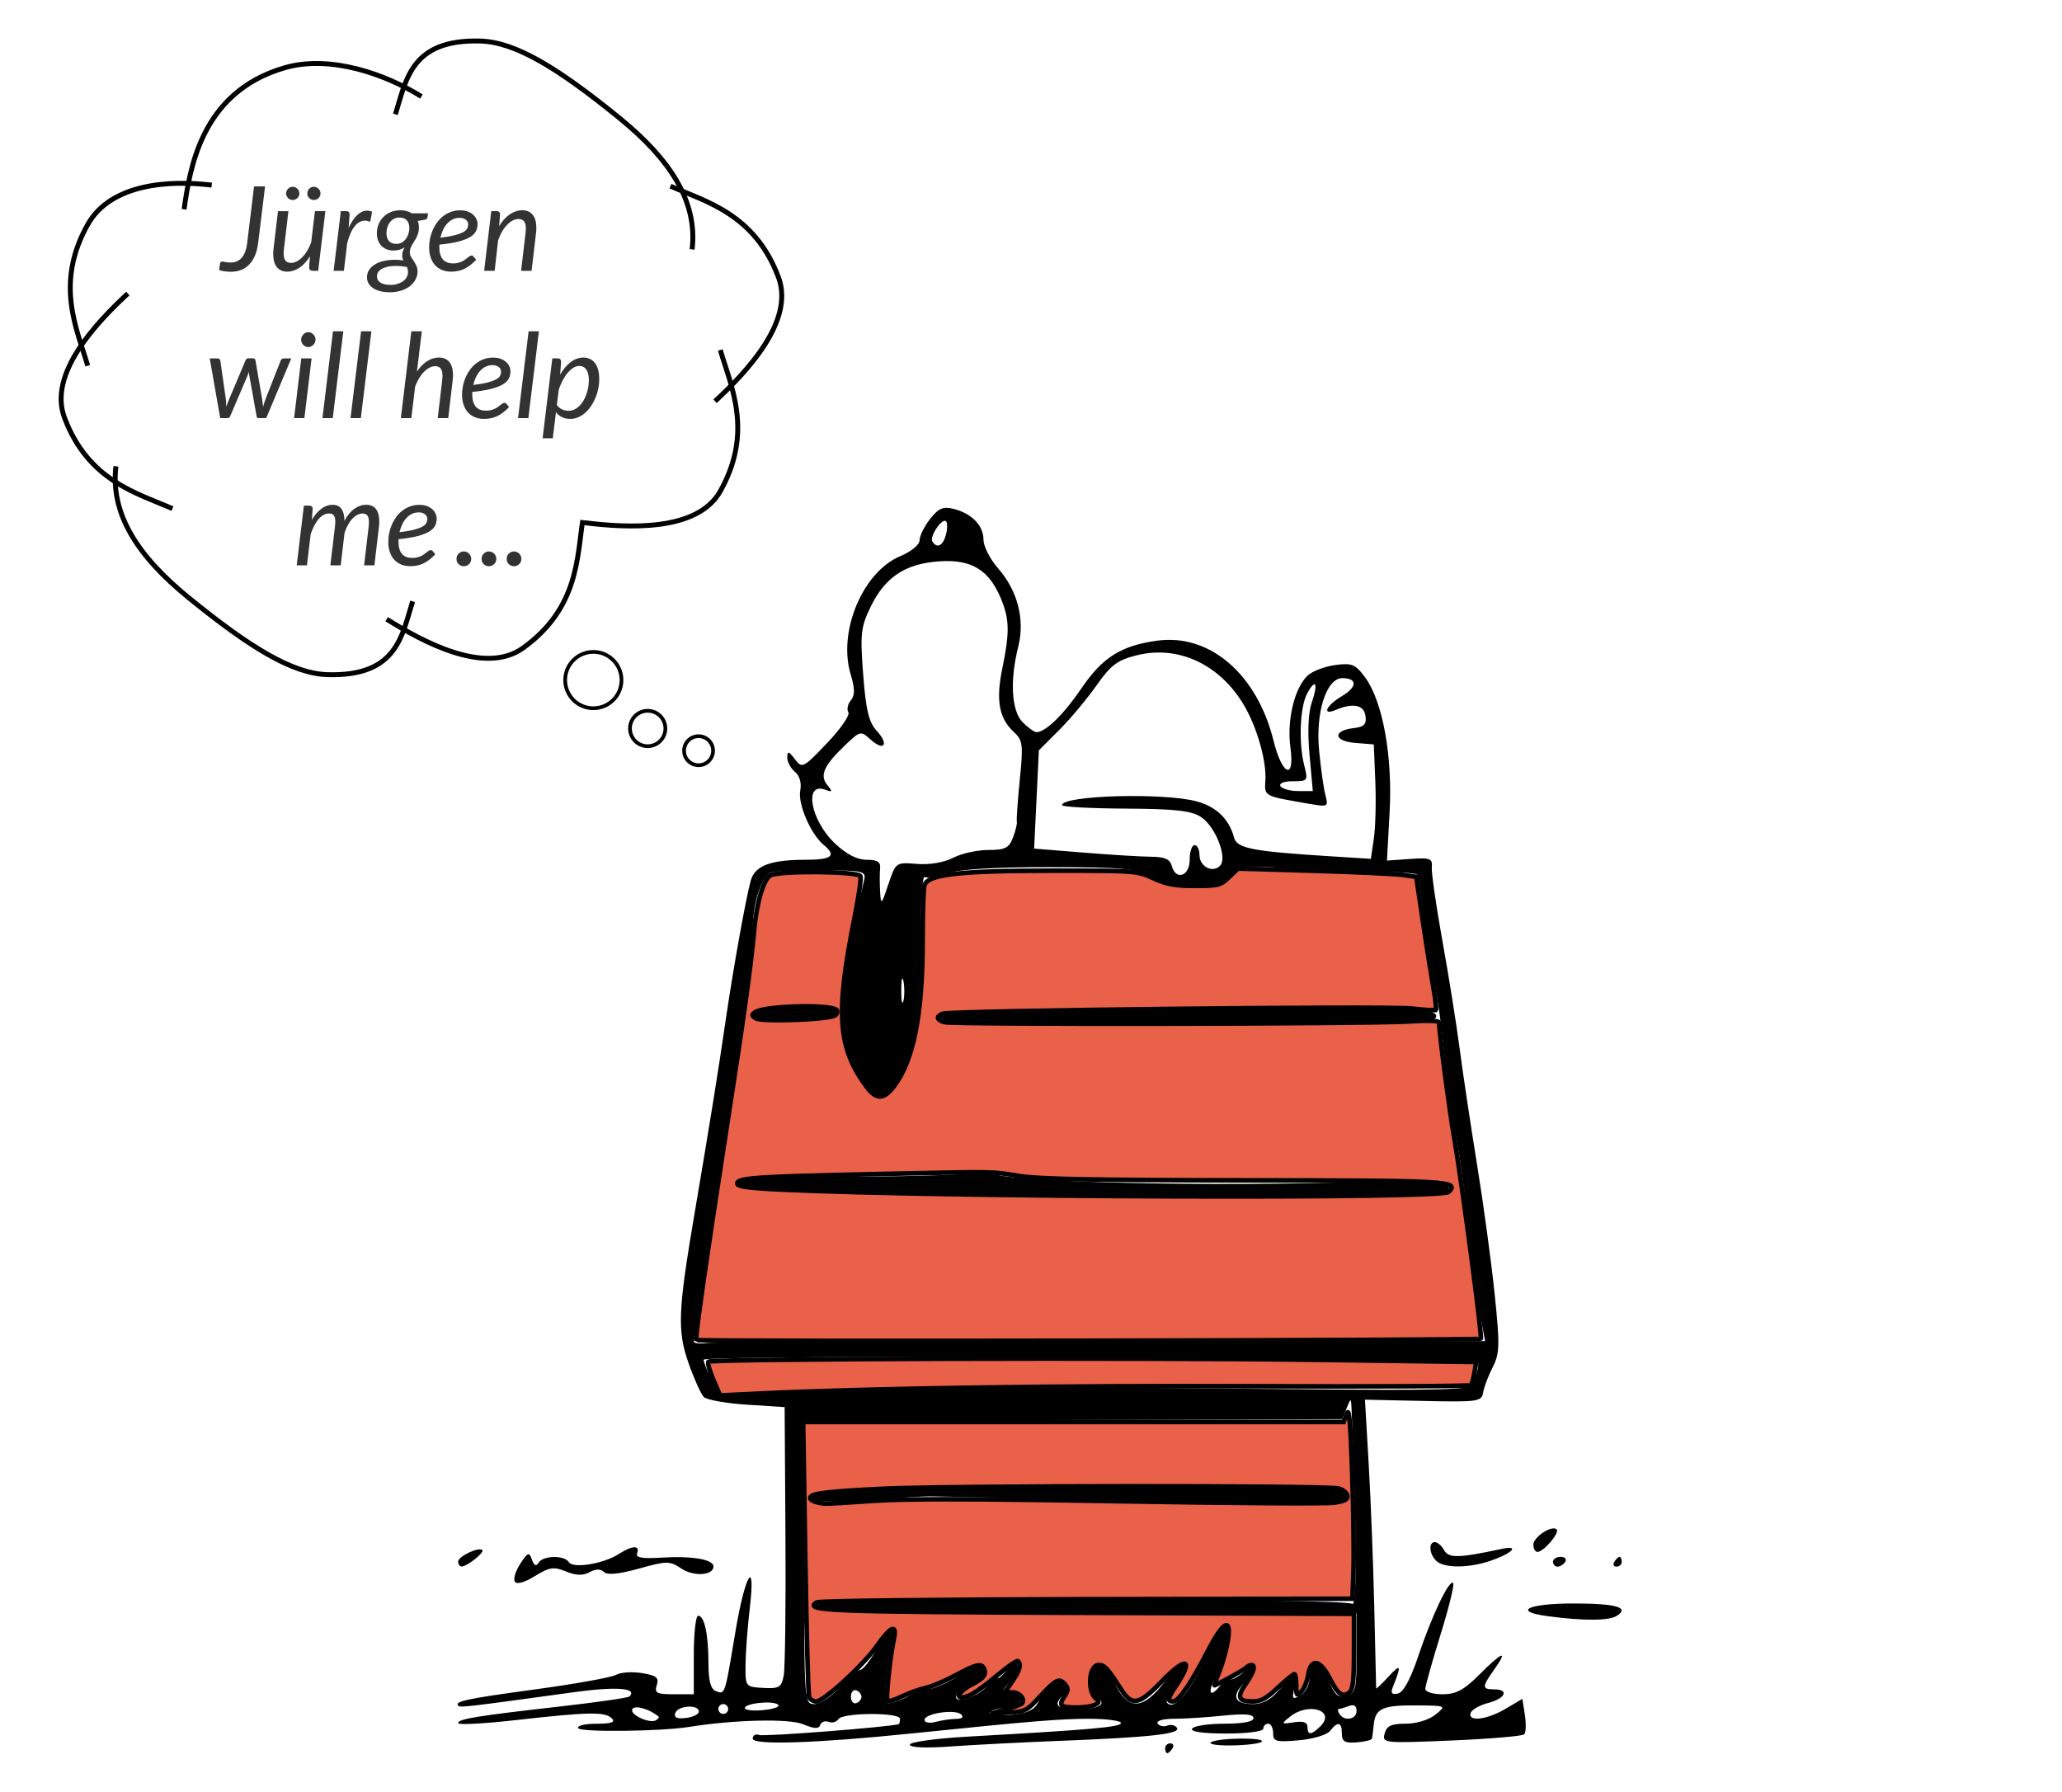 <svg width="840" height="730" viewBox="0 0 222.25 193.146" xmlns="http://www.w3.org/2000/svg"><g style="display:inline"><path style="display:inline;fill:#000;stroke-width:.529" d="M125.581 188.465c0-.291.252-.529.56-.529s.413.238.233.529c-.18.291-.432.529-.56.529s-.233-.238-.233-.529zm-27.517-.389c0-.284 2.787-.671 6.218-.864 13.38-.752 16.536-1.032 16.536-1.469 0-.249-1.539-.454-3.421-.454-3.177 0-6.134.244-19.334 1.598-10.142 1.04-16.933 1.257-16.933.542 0-.366.316-.544.701-.396.513.197 14.091-.86 15.041-1.171.073-.024.132-.281.132-.572 0-.714-6.194-.68-6.637.036-.192.311-.667.443-1.055.294-.388-.149-.797.001-.907.333-.148.443-.643.421-1.853-.08-1.52-.63-7.431-.489-12.302.293-3.017.484-11.659.582-11.935.136-.164-.265.716-.483 1.955-.483 1.639 0 2.095-.159 1.672-.582-.727-.727-2.511-.694-10.345.191-3.42.386-6.218.534-6.218.328 0-.455 1.878-.762 11.086-1.809 3.914-.445 7.232-.925 7.373-1.065.92-.92-1.396-1.096-6.023-.457-11.205 1.546-12.177 1.661-12.391 1.472-.541-.478.762-.76 8.187-1.77 4.35-.592 8.304-1.301 8.787-1.577.483-.276 1.739-.362 2.791-.191 1.566.254 1.856.49 1.6 1.297-.271.853-.021.987 1.839.987h2.152v-4.233c0-2.328.21-4.233.467-4.233.674 0 1.105 1.974 1.113 5.103.005 1.956.236 2.809.821 3.034.967.371.945.437 2.061-6.282 1.048-6.315 2.239-8.326 1.569-2.648-.241 2.037-.446 4.776-.456 6.085-.019 2.371-.01 2.382 1.909 2.488 1.709.095 1.959-.055 2.205-1.323.153-.787.238-7.621.189-15.188l-.088-13.758-4.077-.265c-2.242-.146-4.328-.517-4.635-.825-.307-.308-1.047-1.952-1.645-3.654-1.228-3.494-1.143-5.61.651-16.159 1.637-9.628 2.539-15.228 3.325-20.638.816-5.618 2.208-13.377 2.738-15.254.44-1.558 2.145-2.208 5.794-2.208 2.962 0 3.49-.419 2.044-1.62-1.385-1.15-2.788-4.403-2.514-5.833.16-.838-.058-1.604-.58-2.037-.46-.382-.829-1.082-.819-1.555.014-.713.155-.679.821.197.781 1.028.881.978 3.456-1.716 1.459-1.526 2.497-3.024 2.308-3.33-.189-.306-.07-.886.264-1.288.458-.552.452-1.25-.022-2.835-1.379-4.603 1.316-11.016 5.34-12.706 1.205-.506 2.095-1.242 2.098-1.734.003-.47.513-1.5 1.133-2.289.901-1.145 1.407-1.365 2.514-1.088 1.961.489 3.238 1.798 3.238 3.318 0 .717.704 2.106 1.565 3.086 2.118 2.412 2.921 5.527 2.181 8.462-.924 3.669-.729 6.935.487 8.151.582.582 1.243 1.058 1.47 1.058.991 0 2.92-1.876 4.85-4.718 2.273-3.347 4.283-4.612 8.175-5.146 5.658-.776 10.758 3.608 12.53 10.77.933 3.773 2.319 4.342 1.825.749-.405-2.947.45-6.48 1.883-7.777.515-.466 1.848-.968 2.962-1.117 1.789-.238 2.163-.083 3.2 1.324 1.904 2.584 2.981 8.501 2.647 14.547l-.287 5.213 2.466-.176c2.197-.157 2.455-.061 2.368.882-.054.582.46 4.154 1.143 7.938.683 3.784 1.52 9.022 1.861 11.642.341 2.619 1.181 8.215 1.867 12.435.686 4.22 1.54 10.497 1.898 13.948.577 5.566.554 6.463-.202 7.938-.469.914-.933 2.138-1.031 2.72-.168.998-.536 1.051-6.46.923l-6.281-.136.408 7.015c.224 3.858.494 10.825.599 15.482.105 4.657.195 8.539.2 8.628.005.089.626-.506 1.379-1.323 1.299-1.409 1.374-1.186.405 1.215-.246.609-.088.795.56.661.59-.122 1.354-1.529 2.208-4.071 1.473-4.381 3.328-8.265 3.748-7.844.154.154-.458 2.655-1.36 5.558-.902 2.903-1.64 5.538-1.64 5.857 0 .318.833.579 1.852.579 1.455 0 2.306-.454 3.969-2.117 2.494-2.494 3.154-2.73 1.624-.58-1.359 1.908-1.363 2.167-.036 2.167 1.658 0 1.239.981-.625 1.464-.926.24-1.779.723-1.896 1.073-.331.993 1.736.753 3.752-.437l1.82-1.074.27 1.735c.149.954.117 1.893-.07 2.086-.187.193-3.712.493-7.832.666-7.318.308-7.486.29-7.214-.748.216-.828.72-1.063 2.274-1.063 1.149 0 2.506-.413 3.197-.972 1.197-.969 1.191-.972-1.985-1.002-3.676-.035-4.479.319-4.656 2.049-.07.687-.158 1.377-.195 1.533-.037.156-.782.339-1.655.405-1.279.098-1.587-.086-1.587-.946 0-1.259-.45-1.364-1.265-.296-.328.431-1.812.88-3.366 1.018-2.474.22-2.778.135-2.778-.771 0-.56-.238-1.018-.529-1.018s-.529.238-.529.529c0 .306-1.686.529-4.0.529-2.532 0-3.88-.194-3.673-.529.18-.291 1.742-.529 3.471-.529 2.004 0 3.144-.219 3.144-.605 0-.425-.968-.503-3.253-.265-1.789.187-4.184.34-5.323.34-1.182 0-1.936.217-1.758.506.172.278.638.381 1.036.229.398-.153.87-.041 1.049.249.402.65-2.889 1.014-12.654 1.397-4.075.16-9.373.432-11.774.605-2.688.194-4.366.117-4.366-.199zm44.257-1.988c1.695-1.695-1.29-2.631-3.278-1.028-.986.795-.969.819.428.603.986-.153 1.455.007 1.455.494 0 .932.414.912 1.394-.069zm-71.342-1.044c-.969-.809-2.537-1.26-2.815-.809-.359.581 1.845 1.622 2.551 1.205.238-.14.357-.318.265-.395zm32.085.253c.628-.004.835-.192.529-.48-.644-.605-3.942-.108-3.942.594 0 .292.535.387 1.191.212.655-.175 1.655-.322 2.223-.326zm-27.738-.801c-.025-.792-2.273-.639-2.544.173-.164.491.187.65 1.163.529.768-.095 1.39-.411 1.381-.702zm36.594-.983c.849-1.595 2.173-2.494 2.786-1.892.317.311.268.728-.132 1.129-1.119 1.119-.691 1.482 1.746 1.482 2.236 0 3.051-.582 1.852-1.323-.291-.18-.529-1.027-.529-1.883 0-2.227 1.375-1.992 2.51.428 1.398 2.979 3.074 2.918 5.406-.197 1.983-2.648 2.968-2.323 1.063.352-.637.894-1.001 1.782-.81 1.973.76.76 2.238-.905 4.001-4.504 1.019-2.08 2.041-3.796 2.273-3.812.58-.041-.131 3.609-1.06 5.443-.861 1.699-.648 2.373.364 1.154.368-.444.919-.807 1.224-.807.305 0 .99-.394 1.523-.876 1.323-1.198 1.228-.132-.118 1.312-1.323 1.42-.941 2.21 1.07 2.21 1.027 0 1.936-.507 2.845-1.587 1.643-1.953 2.058-2.004 1.604-.197-.31 1.237-.241 1.33.629.843.571-.32.988-1.155 1-2.006.033-2.225 1.075-2.094 1.996.251.676 1.722 1.023 2.045 1.938 1.806 1.019-.266 1.115-.664 1.115-4.62v-4.328l-18.653-.014c-32.657-.024-40.309-.189-39.642-.857.67-.67 56.758-.762 57.838-.094.515.318.477-8.323-.093-21.212-.043-.982-.081-.974-.52.119l-.474 1.177-18.411.063c-10.126.035-23.185.066-29.02.069l-10.609.006.026 15.291c.026 15.148.036 15.291 1.131 15.291.608 0 1.864-.833 2.791-1.852.927-1.019 1.902-1.852 2.168-1.852.265 0 1.018-.953 1.672-2.117 1.177-2.094 2.511-2.978 1.796-1.191-.204.509-.503 2.323-.665 4.029-.292 3.081-.285 3.101.975 2.719.698-.212 1.496-.596 1.772-.854.276-.258.991-.471 1.587-.472.597-.002 2.037-.589 3.201-1.306 2.469-1.521 2.91-1.608 2.91-.579 0 .417-.455.902-1.011 1.079-.556.176-1.299.669-1.652 1.094-1.154 1.39 1.51.916 2.951-.526.714-.714 1.299-1.164 1.299-1 0 .165.468-.263 1.041-.95.837-1.005 1.044-1.075 1.058-.361.01.489-.34 1.245-.776 1.682-1.072 1.072-.999 1.399.309 1.399 1.759 0 .866 1.303-1.021 1.489-.929.092-1.583.338-1.454.547.129.209 1.211.287 2.403.174 1.543-.147 2.342-.534 2.772-1.341zm-24.44-21.934c0-.891 9.63-1.262 33.922-1.306 22.176-.04 23.502.01 23.675.905.174.904-.845.929-21.96.548-12.179-.22-22.5-.408-22.937-.419-.437-.011-3.473.162-6.747.385-3.796.258-5.953.217-5.953-.112zm58.738 22.86c0-.558-.288-.74-.837-.529-.46.177-.951.321-1.09.321-.139 0-.105.238.074.529.521.843 1.852.612 1.852-.321zm-67.733-.208c0-.291-.238-.529-.529-.529-.291 0-.529.238-.529.529s.238.529.529.529c.291 0 .529-.238.529-.529zm5.338-.5c-.737-.455-3.828-.053-3.513.457.125.202 1.101.265 2.17.141 1.069-.125 1.673-.394 1.343-.598zm9.029-.822c0-.276-.256-.588-.569-.692-.313-.104-.569.207-.569.692 0 .485.256.797.569.692.313-.104.569-.416.569-.692zm20.558-33.335c4.511.002 16.529.085 26.705.185 15.194.149 18.538.054 18.695-.532.105-.393.285-1.014.4-1.381.115-.367.155-.836.09-1.042-.169-.539-83.462-.764-83.462-.226 0 .247.391 1.233.869 2.191l.869 1.742 13.815-.47c7.599-.258 17.506-.469 22.018-.467zm5.469-5.005 41.187-.002-.273-1.467c-.282-1.513-.935-6.406-1.963-14.696-.325-2.619-.796-5.596-1.047-6.615-.251-1.019-.59-3.162-.752-4.763-.714-7.022-.972-8.938-1.657-12.288-.4-1.956-.875-5.052-1.055-6.879-.181-1.827-.444-3.441-.584-3.587-.141-.146-2.319-.295-4.841-.332-2.522-.037-6.832-.206-9.578-.375-4.456-.275-5.066-.203-5.675.667-1.152 1.645-4.827 1.86-7.881.462-2.39-1.095-3.403-1.201-11.614-1.212-5.921-.008-9.686.219-11.015.663-1.111.372-2.222.55-2.469.398-.247-.153-.445 2.879-.438 6.737.006 3.858-.094 7.373-.224 7.809-.13.437-.424 1.746-.653 2.91-.621 3.146-2.335 6.052-3.585 6.077-1.083.022-3.531-4.482-3.858-7.1-.307-2.459.707-9.797 2.21-15.985.265-1.09.1-1.134-4.398-1.177-2.57-.025-5.082.082-5.582.237-1.032.32-1.994 3.258-1.998 6.108-.003 1.913-1.699 13.846-3.751 26.392-.971 5.937-2.586 17.179-2.598 18.077-.002.193.65.258 1.451.146.8-.113 19.989-.205 42.643-.206zm-20.285-16.007c-10.332-.284-18.885-.614-19.006-.734-.752-.742 1.829-.941 12.794-.988 6.763-.029 12.59-.235 12.947-.459.358-.224 1.078-.178 1.602.102 1.833.981 23.725 1.475 40.187.908 5.954-.205 8.682-.118 8.931.286.198.32.113.733-.187.919-.885.547-36.922.525-57.268-.034zm4.895-18.299c-1.237-.097-2.249-.4-2.249-.674 0-.292 3.67-.5 8.864-.502 4.875-.002 16.603-.138 26.061-.302 16.048-.279 19.6-.068 18.437 1.095-.334.334-47.237.686-51.113.384zm-22.357-.708c0-.51 2.992-.994 6.152-.994 3.036 0 4.013.997 1.124 1.148-4.173.218-7.276.152-7.276-.154zm16.249-3.766c-.127-.658-.235-.244-.241.92-.006 1.164.098 1.703.23 1.197.132-.506.137-1.458.011-2.117zm1.446-12.659c1.38.11 2.922-.151 3.907-.66.895-.463 2.598-.842 3.784-.842 1.821 0 2.235-.209 2.666-1.341.28-.738.467-1.512.414-1.72-.053-.208.091-2.245.32-4.526.383-3.814.328-4.23-.685-5.174-1.562-1.455-1.904-3.405-1.198-6.823.805-3.896.774-5.302-.167-7.554-1.287-3.081-3.2-4.223-6.663-3.975-3.665.262-5.816 1.701-7.383 4.939-1.042 2.152-1.121 2.885-.785 7.272.296 3.854.604 5.128 1.468 6.067 1.357 1.474.786 2.249-.68.923-1.045-.946-1.11-.932-2.695.577-2.323 2.21-2.811 3.285-1.966 4.324.6.738.571.811-.211.518-2.351-.881-1.596 3.302 1.046 5.793 1.235 1.164 2.385 1.757 3.41 1.757 1.156 0 1.523.234 1.453.926-.052.509-.052 1.64-.001 2.514.087 1.482.146 1.43.89-.795.796-2.381.798-2.382 3.076-2.201zm29.4-.444c0-.873.238-1.587.529-1.587s.529.484.529 1.075c0 1.239 1.397 1.973 2.209 1.161.841-.841-.477-4.233-2.042-5.259-1.047-.686-2.761-.877-8.153-.907-3.755-.021-6.828-.187-6.829-.369-.005-1.066 11.048-1.371 14.542-.401 2.114.587 3.463 1.9 4.001 3.896.314 1.166 1.96 1.484 10.403 2.015l4.341.273.322-2.197c.177-1.208.248-3.983.157-6.166l-.165-3.969-2.017-.166c-2.32-.191-2.433-1.324-.159-1.592 1.144-.135 1.412-.411 1.282-1.323-.169-1.19-1.351-1.425-3.207-.638-1.547.656-1.034-.487.671-1.494 1.659-.98 1.679-1.931.04-1.931-1.716 0-2.9 3.686-2.504 7.797.189 1.969.498 4.149.687 4.845.329 1.215.262 1.251-1.723.908-5.018-.867-4.857-.778-4.752-2.598.108-1.89-.757-5.13-1.997-7.475-2.51-4.749-7.184-7.103-11.822-5.955-2.134.528-2.819 1.038-4.389 3.27-1.023 1.454-2.838 3.62-4.034 4.814l-2.174 2.171-.255 5.298-.255 5.298 5.34.432c2.937.238 6.218.439 7.291.446 1.425.01 2.018.27 2.199.965.429 1.642 1.935 1.146 1.935-.637zm12.918-11.329c-.225-2.481-.135-4.553.245-5.642.722-2.071.411-2.653-.505-.943-.775 1.449-.932 5.304-.313 7.727.426 1.668.389 1.72-1.222 1.72-.972 0-1.525.219-1.334.529.18.291 1.037.529 1.905.529h1.578zm-39.194-23.705c.168-.642.176-1.297.018-1.454-.415-.415-1.807 1.634-1.475 2.171.495.8 1.143.481 1.457-.716zm28.576 130.16c.765-.487 5.944-.534 5.46-.05-.195.195-1.641.374-3.213.397-1.572.023-2.583-.133-2.247-.347zm36.33-13.581c-3.905-.52-2.205-1.376 2.735-1.376 4.61 0 6.102.43 4.658 1.344-.837.529-3.574.541-7.393.032zm-111.37-3.725c-.181-.292.085-1.162.59-1.933.816-1.245.956-1.295 1.254-.447.232.662.454.763.722.329.486-.786 2.788-.821 3.264-.05.442.715 3.737.175 5.376-.88 1.446-.931 2.318-.972 1.98-.093-.19.493.495.615 2.69.479 3.225-.2 5.536.197 5.536.951 0 .978-2.093 1.124-3.443.239-1.294-.848-1.565-.848-4.603-.003-2.152.598-3.405.721-3.757.368-.353-.353-.871-.346-1.554.019-.725.388-1.47.364-2.544-.081-1.306-.541-1.775-.471-3.35.502-1.116.69-1.959.924-2.159.6zm-6.105-2.166c0-.563 2.204-1.61 2.607-1.239.261.241-1.617 1.743-2.21 1.768-.218.009-.397-.229-.397-.529zm105.41-.089c-.758-.758-.84-2.011-.132-2.011.277 0 .723.393.991.872.492.88 1.572.856 6.179-.134 2.08-.447 1.168.492-1.27 1.306-2.34.782-4.968.767-5.768-.034zm12.594.106c0-.291.371-.529.825-.529.454 0 .678.238.498.529-.18.291-.551.529-.825.529-.274 0-.498-.238-.498-.529zm6.615 0c.18-.291.432-.529.56-.529.128 0 .233.238.233.529s-.252.529-.56.529-.413-.238-.233-.529zm-8.731-1.833c0-.834 2.009-2.155 2.512-1.652.356.356-1.406 2.427-2.064 2.427-.246 0-.447-.349-.447-.775z"/><path style="display:inline;fill:#e96149;fill-opacity:1;stroke:#000;stroke-width:.495;-inkscape-stroke:none;stop-color:#000" d="M75.045 144.453c-.138-.228 1.108-8.942 3.237-22.625 1.881-12.088 2.643-17.55 2.99-21.418.282-3.141 1.018-5.643 1.779-6.05.982-.525 9.492-.438 9.698.099.092.239-.201 2.265-.65 4.503-2.076 10.345-1.805 14.042 1.335 18.231 1.022 1.363 1.826 1.346 2.901-.062 2.118-2.777 3.101-7.693 3.108-15.535.002-2.993.088-5.752.189-6.131.327-1.216 3.676-1.603 13.887-1.603 8.907 0 9.025.009 10.806.819 1.452.66 2.321.819 4.481.819 2.501 0 2.745-.062 3.655-.934l.975-.934 8.133.24c4.473.132 8.796.333 9.607.446l1.474.206.679 4.582c.374 2.52.881 5.72 1.127 7.111.246 1.391.383 2.587.303 2.657-.079.07-1.25.002-2.6-.151-2.666-.302-49.655.217-50.545.559-.755.29-.671.68.198.913.978.262 45.64.196 49.938-.074 2.16-.136 3.358-.094 3.359.117.009 1.078 1.103 9.405 1.635 12.444.794 4.534 3.038 21.466 2.867 21.637-.19.19-84.453.329-84.568.139zm81.094-15.964c1.171-1.171.221-1.225-21.923-1.247-16.285-.017-22.192-.128-24.299-.46-3.25-.512-2.186-.498-15.718-.211-12.589.267-14.736.414-14.736 1.011 0 .326 1.139.485 4.666.654 17.637.842 71.232 1.032 72.009.255zm-66.084-19.056c.185-.185.238-.433.119-.552-.643-.643-7.693-.46-8.761.227-.414.266-.412.351.016.655.616.438 8.146.15 8.626-.33zM108.368 184.291c.858-.244 1.65-.534 1.76-.643.425-.425-.23-1.21-1.008-1.21h-.819l.809-1.192c.81-1.194.981-1.801.611-2.171-.109-.109-1.152.611-2.318 1.6-1.166.989-2.497 1.942-2.959 2.117-1.622.617-1.354-.355.337-1.221 1.214-.622 1.54-1.031 1.306-1.641-.258-.672-.876-.538-3.116.676-1.132.613-2.574 1.223-3.204 1.354-.63.131-1.769.541-2.531.911-.762.37-1.474.583-1.584.474-.197-.197.268-4.616.71-6.763.325-1.574-.389-1.236-1.881.891-1.44 2.052-5.703 5.947-6.509 5.947-.319 0-.661-.213-.761-.474-.1-.26-.286-7.039-.414-15.063l-.232-14.59H144.83l.335-.901c.255-.686.394.858.58 6.467.135 4.052.196 8.744.137 10.426l-.107 3.058-28.653.053c-16.042.029-28.852.181-29.104.344-1.428.92 1.181 1.02 29.35 1.125l28.571.106v4.029c0 3.141-.106 4.117-.48 4.428-.737.612-1.227.269-2.13-1.489-1.062-2.069-2.028-2.22-2.33-.363-.112.688-.446 1.493-.742 1.789-.501.501-.539.452-.539-.677 0-.669-.095-1.216-.212-1.216-.116 0-.921.663-1.787 1.474-1.243 1.163-1.816 1.474-2.716 1.474-1.549 0-1.725-.469-.719-1.92.851-1.228 1.08-2.01.588-2.01-.144 0-.402.135-.573.3-.292.282-3.422 2.005-3.422 1.884 0-.031.28-.793.623-1.694.342-.901.727-2.337.856-3.193.372-2.482-.517-2.007-2.147 1.147-1.811 3.502-3.173 5.485-3.767 5.485-.655 0-.599-.318.287-1.643 2.008-3.004 1.136-3.274-1.551-.479-2.416 2.513-3.164 2.653-4.346.813-1.451-2.259-1.782-2.62-2.406-2.62-1.103 0-1.274 2.99-.211 3.681.649.421-.453.893-2.1.899-1.835.006-2.049-.176-1.391-1.18.413-.63.433-.879.107-1.272-.638-.768-.998-.606-2.668 1.202-1.491 1.614-1.65 1.696-3.458 1.803l-1.895.112zm-14.168-22.501c3.322-.236 11.255-.221 26.41.047 11.914.211 22.348.281 23.187.155 1.168-.175 1.502-.354 1.423-.765-.057-.295-.471-.638-.92-.763-1.219-.339-42.115-.317-49.147.026-6.155.301-7.829.515-7.829 1.002 0 .271.734.54 1.637.601.27.018 2.628-.118 5.239-.304zM76.88 148.719c-.405-.941-.64-1.806-.522-1.924.323-.323 46.125-.464 65.606-.202l17.146.231-.186 1.147c-.102.631-.279 1.239-.393 1.352-.114.113-10.619.164-23.346.113-20.853-.083-41.606.223-53.289.787l-4.281.206z"/></g><g style="display:inline"><g aria-label="Jürgen will help me..." style="font-style:italic;font-weight:300;font-size:12.7px;line-height:1.25;font-family:Lato;-inkscape-font-specification:'Lato, Light Italic';text-align:center;letter-spacing:0;text-anchor:middle;display:inline;fill:none;stroke:#000;stroke-width:.529;stop-color:#000" stroke="none"><path d="M25.97 24.662q-.184 1.511-.946 2.318-.756.8-2.013.8-.343 0-.641-.044t-.603-.133l.089-.692q.013-.095.07-.165.064-.07.191-.07.064 0 .146.019.083.013.184.038.108.019.241.038.14.013.318.013.33 0 .622-.108.292-.108.527-.356.235-.248.394-.648.165-.4.235-.984l.743-6.109h1.187zM29.23 21.246l-.483 4.089q-.013.127-.025.241-.006.114-.006.222 0 .521.191.775.197.254.616.254.292 0 .597-.159.311-.159.597-.451.292-.292.54-.705.248-.413.432-.921l.4-3.346h1.124l-.775 6.433h-.559q-.197 0-.305-.089-.108-.089-.108-.273 0-.006.006-.114.006-.108.013-.235.013-.127.019-.235.013-.108.013-.114l.044-.514q-.514.819-1.149 1.245-.635.419-1.308.419-.718 0-1.118-.489-.394-.489-.394-1.403 0-.127.006-.26.006-.133.025-.279l.483-4.089zm1.181-1.905q0 .146-.057.273t-.159.222q-.102.095-.235.152-.127.057-.273.057t-.273-.057q-.127-.057-.222-.152t-.152-.222q-.057-.127-.057-.273t.057-.279q.057-.133.152-.229.095-.102.222-.159.127-.057.273-.057t.273.057q.133.057.235.159.102.095.159.229.057.133.057.279zm2.28 0q0 .146-.057.273t-.159.222q-.095.095-.229.152-.127.057-.273.057t-.279-.057q-.127-.057-.222-.152t-.152-.222q-.057-.127-.057-.273t.057-.279q.057-.133.152-.229.095-.102.222-.159.133-.057.279-.057.146 0 .273.057.133.057.229.159.102.095.159.229.057.133.057.279zM34.105 27.679l.775-6.439h.565q.178 0 .279.083.102.083.102.254 0 .025-.006.076 0 .044-.006.095 0 .051-.006.089v.044l-.089 1.168q.413-.889.921-1.372.514-.483 1.079-.483.267 0 .533.114l-.203 1.086q-.298-.121-.578-.121-.616 0-1.099.603-.483.597-.806 1.816l-.356 2.985zM43.301 23.03q-.006.318-.083.572-.07.254-.178.47-.108.216-.235.406-.127.191-.235.381-.108.191-.184.394-.07.197-.07.432 0 .267.127.483.133.216.286.445.159.229.286.502.133.267.133.635 0 .451-.21.851-.21.406-.597.718-.387.311-.946.489-.552.184-1.245.184-.552 0-1.01-.114-.451-.114-.775-.324-.318-.21-.489-.508-.178-.292-.178-.648 0-.502.26-.864t.686-.597q.425-.235.965-.343.546-.108 1.111-.108.229 0 .451.019.229.019.451.051-.057-.121-.095-.248-.032-.133-.032-.286 0-.197.057-.406.064-.21.203-.47-.241.165-.54.254t-.679.089q-.368 0-.692-.121-.318-.121-.559-.356-.241-.235-.381-.584-.14-.356-.14-.826 0-.457.165-.895.171-.445.495-.787.324-.349.8-.559.476-.21 1.099-.21.699 0 1.213.33h1.746l-.051.375q-.013.108-.076.197-.057.089-.178.108l-.8.14q.057.165.089.349.032.178.032.381zm-2.451 1.746q.343 0 .603-.146.26-.152.438-.394.184-.248.279-.552.095-.305.095-.616 0-.559-.286-.845-.279-.286-.775-.286-.343 0-.603.14-.26.14-.438.375-.178.235-.273.533-.089.298-.089.622 0 .572.273.87.279.298.775.298zm1.27 3.061q0-.165-.032-.305-.032-.146-.083-.273-.343-.057-.648-.083-.298-.025-.565-.025-.521 0-.902.095-.381.089-.629.241-.248.152-.368.349-.121.203-.121.419 0 .457.381.699.387.241 1.092.241.419 0 .762-.114.349-.108.591-.292.248-.184.381-.432.14-.248.14-.521zM49.617 22.624q0 .419-.171.775-.171.349-.629.635-.457.279-1.257.489-.8.21-2.057.337-.006.07-.006.14v.133q0 .851.368 1.302.375.445 1.124.445.305 0 .54-.064.241-.064.425-.152.191-.095.33-.203.146-.114.267-.203.121-.095.222-.159.102-.064.203-.064.114 0 .21.108l.279.349q-.324.337-.635.578-.305.235-.629.394t-.679.229q-.349.076-.756.076-.552 0-.991-.184-.438-.184-.743-.521-.305-.343-.47-.826-.165-.483-.165-1.079 0-.495.102-.984.108-.495.305-.94.203-.445.489-.826.292-.381.66-.654.375-.279.819-.438.451-.159.965-.159.489 0 .845.14t.584.356q.229.216.337.476.114.26.114.495zm-1.943-.654q-.4 0-.737.165t-.597.457q-.26.286-.445.679-.184.387-.286.838.978-.121 1.568-.273.591-.159.908-.337.318-.184.419-.394.102-.21.102-.438 0-.114-.051-.235-.051-.127-.165-.229-.108-.102-.286-.165-.178-.07-.432-.07zM50.327 27.679l.768-6.439h.565q.381 0 .381.381l-.095 1.245q.514-.851 1.156-1.283.648-.432 1.34-.432.718 0 1.111.483.4.483.4 1.41 0 .127-.006.26-.006.133-.025.279l-.483 4.096h-1.13l.483-4.096q.013-.127.019-.241.013-.121.013-.229 0-.521-.197-.768-.191-.254-.603-.254-.305 0-.622.165-.311.165-.603.47-.292.298-.546.73-.248.425-.425.953l-.368 3.27zM20.749 37.121h.845q.127 0 .203.064.083.064.095.171l.591 4.14q.032.222.032.432.006.203.013.406l.152-.406q.083-.21.171-.432l1.759-4.166q.038-.095.121-.159.089-.064.197-.064h.47q.127 0 .197.064t.083.159l.718 4.166q.038.222.057.432.025.21.044.419.064-.203.121-.413.064-.216.152-.438l1.626-4.14q.038-.102.127-.165.089-.07.203-.07h.813l-2.699 6.433h-.857q-.146 0-.184-.216l-.781-4.362q-.019-.102-.032-.203-.013-.108-.025-.21-.032.108-.064.21-.032.102-.076.21l-1.861 4.356q-.089.216-.254.216h-.826zM31.728 37.121l-.775 6.433h-1.111l.775-6.433zm.425-2.019q0 .165-.07.311-.064.14-.178.254-.108.108-.248.171-.14.064-.292.064-.146 0-.286-.064t-.248-.171q-.102-.114-.165-.254-.064-.146-.064-.311 0-.165.064-.311.064-.146.171-.254.108-.114.248-.178.14-.07.286-.07.152 0 .292.064.14.064.248.178.114.108.178.26.064.146.064.311zM32.898 43.554l1.137-9.354h1.111l-1.137 9.354zM35.925 43.554l1.137-9.354h1.111l-1.137 9.354zM41.349 43.554l1.13-9.354h1.13l-.527 4.343q.502-.749 1.111-1.13.616-.387 1.257-.387.73 0 1.124.483.394.483.394 1.403 0 .127-.006.267-.006.133-.025.279l-.483 4.096h-1.13l.483-4.096q.013-.127.019-.241.013-.121.013-.229 0-.521-.197-.775-.191-.254-.61-.254-.286 0-.591.159-.298.152-.584.438-.286.286-.533.692-.248.4-.432.895l-.413 3.41zM53.164 38.499q0 .419-.171.775-.171.349-.629.635-.457.279-1.257.489-.8.21-2.057.337-.006.07-.006.14v.133q0 .851.368 1.302.375.445 1.124.445.305 0 .54-.064.241-.064.425-.152.191-.095.33-.203.146-.114.267-.203.121-.095.222-.159.102-.064.203-.064.114 0 .21.108l.279.349q-.324.337-.635.578-.305.235-.629.394t-.679.229q-.349.076-.756.076-.552 0-.991-.184-.438-.184-.743-.521-.305-.343-.47-.826-.165-.483-.165-1.079 0-.495.102-.984.108-.495.305-.94.203-.445.489-.826.292-.381.66-.654.375-.279.819-.438.451-.159.965-.159.489 0 .845.14t.584.356q.229.216.337.476.114.26.114.495zm-1.943-.654q-.4 0-.737.165t-.597.457q-.26.286-.445.679-.184.387-.286.838.978-.121 1.568-.273.591-.159.908-.337.318-.184.419-.394.102-.21.102-.438 0-.114-.051-.235-.051-.127-.165-.229-.108-.102-.286-.165-.178-.07-.432-.07zM53.982 43.554l1.137-9.354h1.111l-1.137 9.354zM56.628 45.732l1.048-8.617h.565q.381 0 .381.381l-.108 1.372q.241-.419.527-.756.286-.343.597-.584.318-.241.66-.368.343-.133.699-.133.819 0 1.276.597.457.597.457 1.746 0 .521-.108 1.041t-.311.997q-.197.47-.483.883-.279.406-.629.711-.343.298-.749.47t-.851.171q-.476 0-.87-.184-.394-.191-.66-.54l-.343 2.813zm3.943-7.798q-.305 0-.622.191-.311.191-.603.533-.292.343-.546.813-.248.47-.432 1.022l-.203 1.638q.241.349.578.495.343.14.692.14.33 0 .622-.14.292-.14.533-.375.241-.241.432-.559.191-.324.318-.686.133-.368.203-.756.07-.394.07-.775 0-.756-.273-1.149-.273-.394-.768-.394zM30.124 59.429l.775-6.439h.565q.381 0 .381.381l-.089 1.149q.476-.8 1.041-1.206.565-.413 1.194-.413.654 0 .965.451.311.445.311 1.276.483-.883 1.079-1.302.603-.425 1.264-.425.711 0 1.06.464.356.464.356 1.333 0 .146-.013.305t-.032.33l-.483 4.096h-1.111l.483-4.096q.038-.311.038-.565 0-.476-.159-.699-.159-.229-.533-.229-.273 0-.546.14-.273.133-.527.4-.254.26-.476.654-.216.387-.387.895l-.413 3.499h-1.118l.489-4.096q.019-.171.032-.324.013-.152.013-.286 0-.451-.152-.667-.146-.216-.521-.216-.305 0-.591.152-.279.152-.533.445-.248.286-.464.705-.216.413-.394.933l-.4 3.353zM45.214 54.374q0 .419-.171.775-.171.349-.629.635-.457.279-1.257.489-.8.21-2.057.337-.006.07-.006.14v.133q0 .851.368 1.302.375.445 1.124.445.305 0 .54-.064.241-.064.425-.152.191-.095.33-.203.146-.114.267-.203.121-.095.222-.159.102-.064.203-.064.114 0 .21.108l.279.349q-.324.337-.635.578-.305.235-.629.394t-.679.229q-.349.076-.756.076-.552 0-.991-.184-.438-.184-.743-.521-.305-.343-.47-.826-.165-.483-.165-1.079 0-.495.102-.984.108-.495.305-.94.203-.445.489-.826.292-.381.66-.654.375-.279.819-.438.451-.159.965-.159.489 0 .845.14t.584.356q.229.216.337.476.114.26.114.495zm-1.943-.654q-.4 0-.737.165t-.597.457q-.26.286-.445.679-.184.387-.286.838.978-.121 1.568-.273.591-.159.908-.337.318-.184.419-.394.102-.21.102-.438 0-.114-.051-.235-.051-.127-.165-.229-.108-.102-.286-.165-.178-.07-.432-.07zM47.347 58.73q0-.165.057-.311.064-.146.171-.254.108-.108.248-.171.146-.064.318-.064.165 0 .305.064.146.064.254.171.108.108.171.254.064.146.064.311 0 .171-.064.318-.064.14-.171.248-.108.108-.254.165-.14.064-.305.064-.171 0-.318-.064-.14-.057-.248-.165-.108-.108-.171-.248-.057-.146-.057-.318zM50.051 58.73q0-.165.057-.311.064-.146.171-.254.108-.108.248-.171.146-.064.318-.064.165 0 .305.064.146.064.254.171.108.108.171.254.064.146.064.311 0 .171-.064.318-.064.14-.171.248-.108.108-.254.165-.14.064-.305.064-.171 0-.318-.064-.14-.057-.248-.165-.108-.108-.171-.248-.057-.146-.057-.318zM52.754 58.73q0-.165.057-.311.064-.146.171-.254.108-.108.248-.171.146-.064.318-.064.165 0 .305.064.146.064.254.171.108.108.171.254.064.146.064.311 0 .171-.064.318-.064.14-.171.248-.108.108-.254.165-.14.064-.305.064-.171 0-.318-.064-.14-.057-.248-.165-.108-.108-.171-.248-.057-.146-.057-.318z" style="font-weight:400;-inkscape-font-specification:'Lato, Italic';fill:#333;stroke:none;stop-color:#000;stop-opacity:1" transform="translate(1.856 1.516)"/></g><path style="font-variation-settings:normal;display:inline;vector-effect:none;fill:none;fill-opacity:1;stroke:#000;stroke-width:.529;stroke-linecap:butt;stroke-linejoin:miter;stroke-miterlimit:4;stroke-dasharray:none;stroke-dashoffset:0;stroke-opacity:1;-inkscape-stroke:none;stop-color:#000" d="M22.818 19.956c-4.49-.551-10.869-.197-13.361 4.245-3.569 6.361-1.18 11.229 2e-7 15.222"/><path style="font-variation-settings:normal;display:inline;vector-effect:none;fill:none;fill-opacity:1;stroke:#000;stroke-width:.529;stroke-linecap:butt;stroke-linejoin:miter;stroke-miterlimit:4;stroke-dasharray:none;stroke-dashoffset:0;stroke-opacity:1;-inkscape-stroke:none;stop-color:#000" d="M13.779 31.643c-3.315 3.078-8.622 8.607-6.832 13.376 2.563 6.829 7.825 8.14 11.637 9.812"/><path style="font-variation-settings:normal;display:inline;vector-effect:none;fill:none;fill-opacity:1;stroke:#000;stroke-width:.529;stroke-linecap:butt;stroke-linejoin:miter;stroke-miterlimit:4;stroke-dasharray:none;stroke-dashoffset:0;stroke-opacity:1;-inkscape-stroke:none;stop-color:#000" d="M44.476 64.828c-1.156 3.664-1.652 8.124-9.171 7.901-3.744-.111-8.299-2.858-15.005-8.323-5.39-4.392-8.422-8.954-7.805-14.138M63.006 56.351c4.49.551 12.138 1.043 14.63-3.399 3.569-6.361 1.18-11.229 0-15.222M45.418 10.406c-3.835-2.4-9.797-4.516-14.694-3.113-9.176 2.628-10.275 11.15-10.885 15.271"/><path style="font-variation-settings:normal;display:inline;vector-effect:none;fill:none;fill-opacity:1;stroke:#000;stroke-width:.529;stroke-linecap:butt;stroke-linejoin:miter;stroke-miterlimit:4;stroke-dasharray:none;stroke-dashoffset:0;stroke-opacity:1;-inkscape-stroke:none;stop-color:#000" d="M42.616 12.325c1.156-3.664 1.652-8.124 9.171-7.901 3.744.111 8.299 2.858 15.005 8.323 5.39 4.392 8.422 8.954 7.805 14.138"/><path style="font-variation-settings:normal;display:inline;vector-effect:none;fill:none;fill-opacity:1;stroke:#000;stroke-width:.529;stroke-linecap:butt;stroke-linejoin:miter;stroke-miterlimit:4;stroke-dasharray:none;stroke-dashoffset:0;stroke-opacity:1;-inkscape-stroke:none;stop-color:#000" d="M77.07 43.257c3.315-3.078 8.622-8.607 6.832-13.376-2.563-6.829-7.825-8.14-11.637-9.812"/><circle style="font-variation-settings:normal;display:inline;fill:none;fill-opacity:1;stroke:#000;stroke-width:.4;stroke-linecap:butt;stroke-linejoin:miter;stroke-miterlimit:4;stroke-dasharray:none;stroke-dashoffset:0;stroke-opacity:1;stop-color:#000" cx="63.952" cy="73.311" r="3.036"/><circle style="font-variation-settings:normal;display:inline;vector-effect:none;fill:none;fill-opacity:1;stroke:#000;stroke-width:.4;stroke-linecap:butt;stroke-linejoin:miter;stroke-miterlimit:4;stroke-dasharray:none;stroke-dashoffset:0;stroke-opacity:1;-inkscape-stroke:none;stop-color:#000" cx="75.294" cy="80.927" r="1.564"/><circle style="font-variation-settings:normal;display:inline;vector-effect:none;fill:none;fill-opacity:1;stroke:#000;stroke-width:.4;stroke-linecap:butt;stroke-linejoin:miter;stroke-miterlimit:4;stroke-dasharray:none;stroke-dashoffset:0;stroke-opacity:1;-inkscape-stroke:none;stop-color:#000" cx="69.809" cy="78.532" r="1.908"/><path style="font-variation-settings:normal;display:inline;vector-effect:none;fill:none;fill-opacity:1;stroke:#000;stroke-width:.529;stroke-linecap:butt;stroke-linejoin:miter;stroke-miterlimit:4;stroke-dasharray:none;stroke-dashoffset:0;stroke-opacity:1;-inkscape-stroke:none;stop-color:#000" d="M41.675 66.748c3.835 2.4 10.555 6.083 14.694 3.113 5.926-4.253 5.822-9.674 6.443-13.791"/></g></svg>